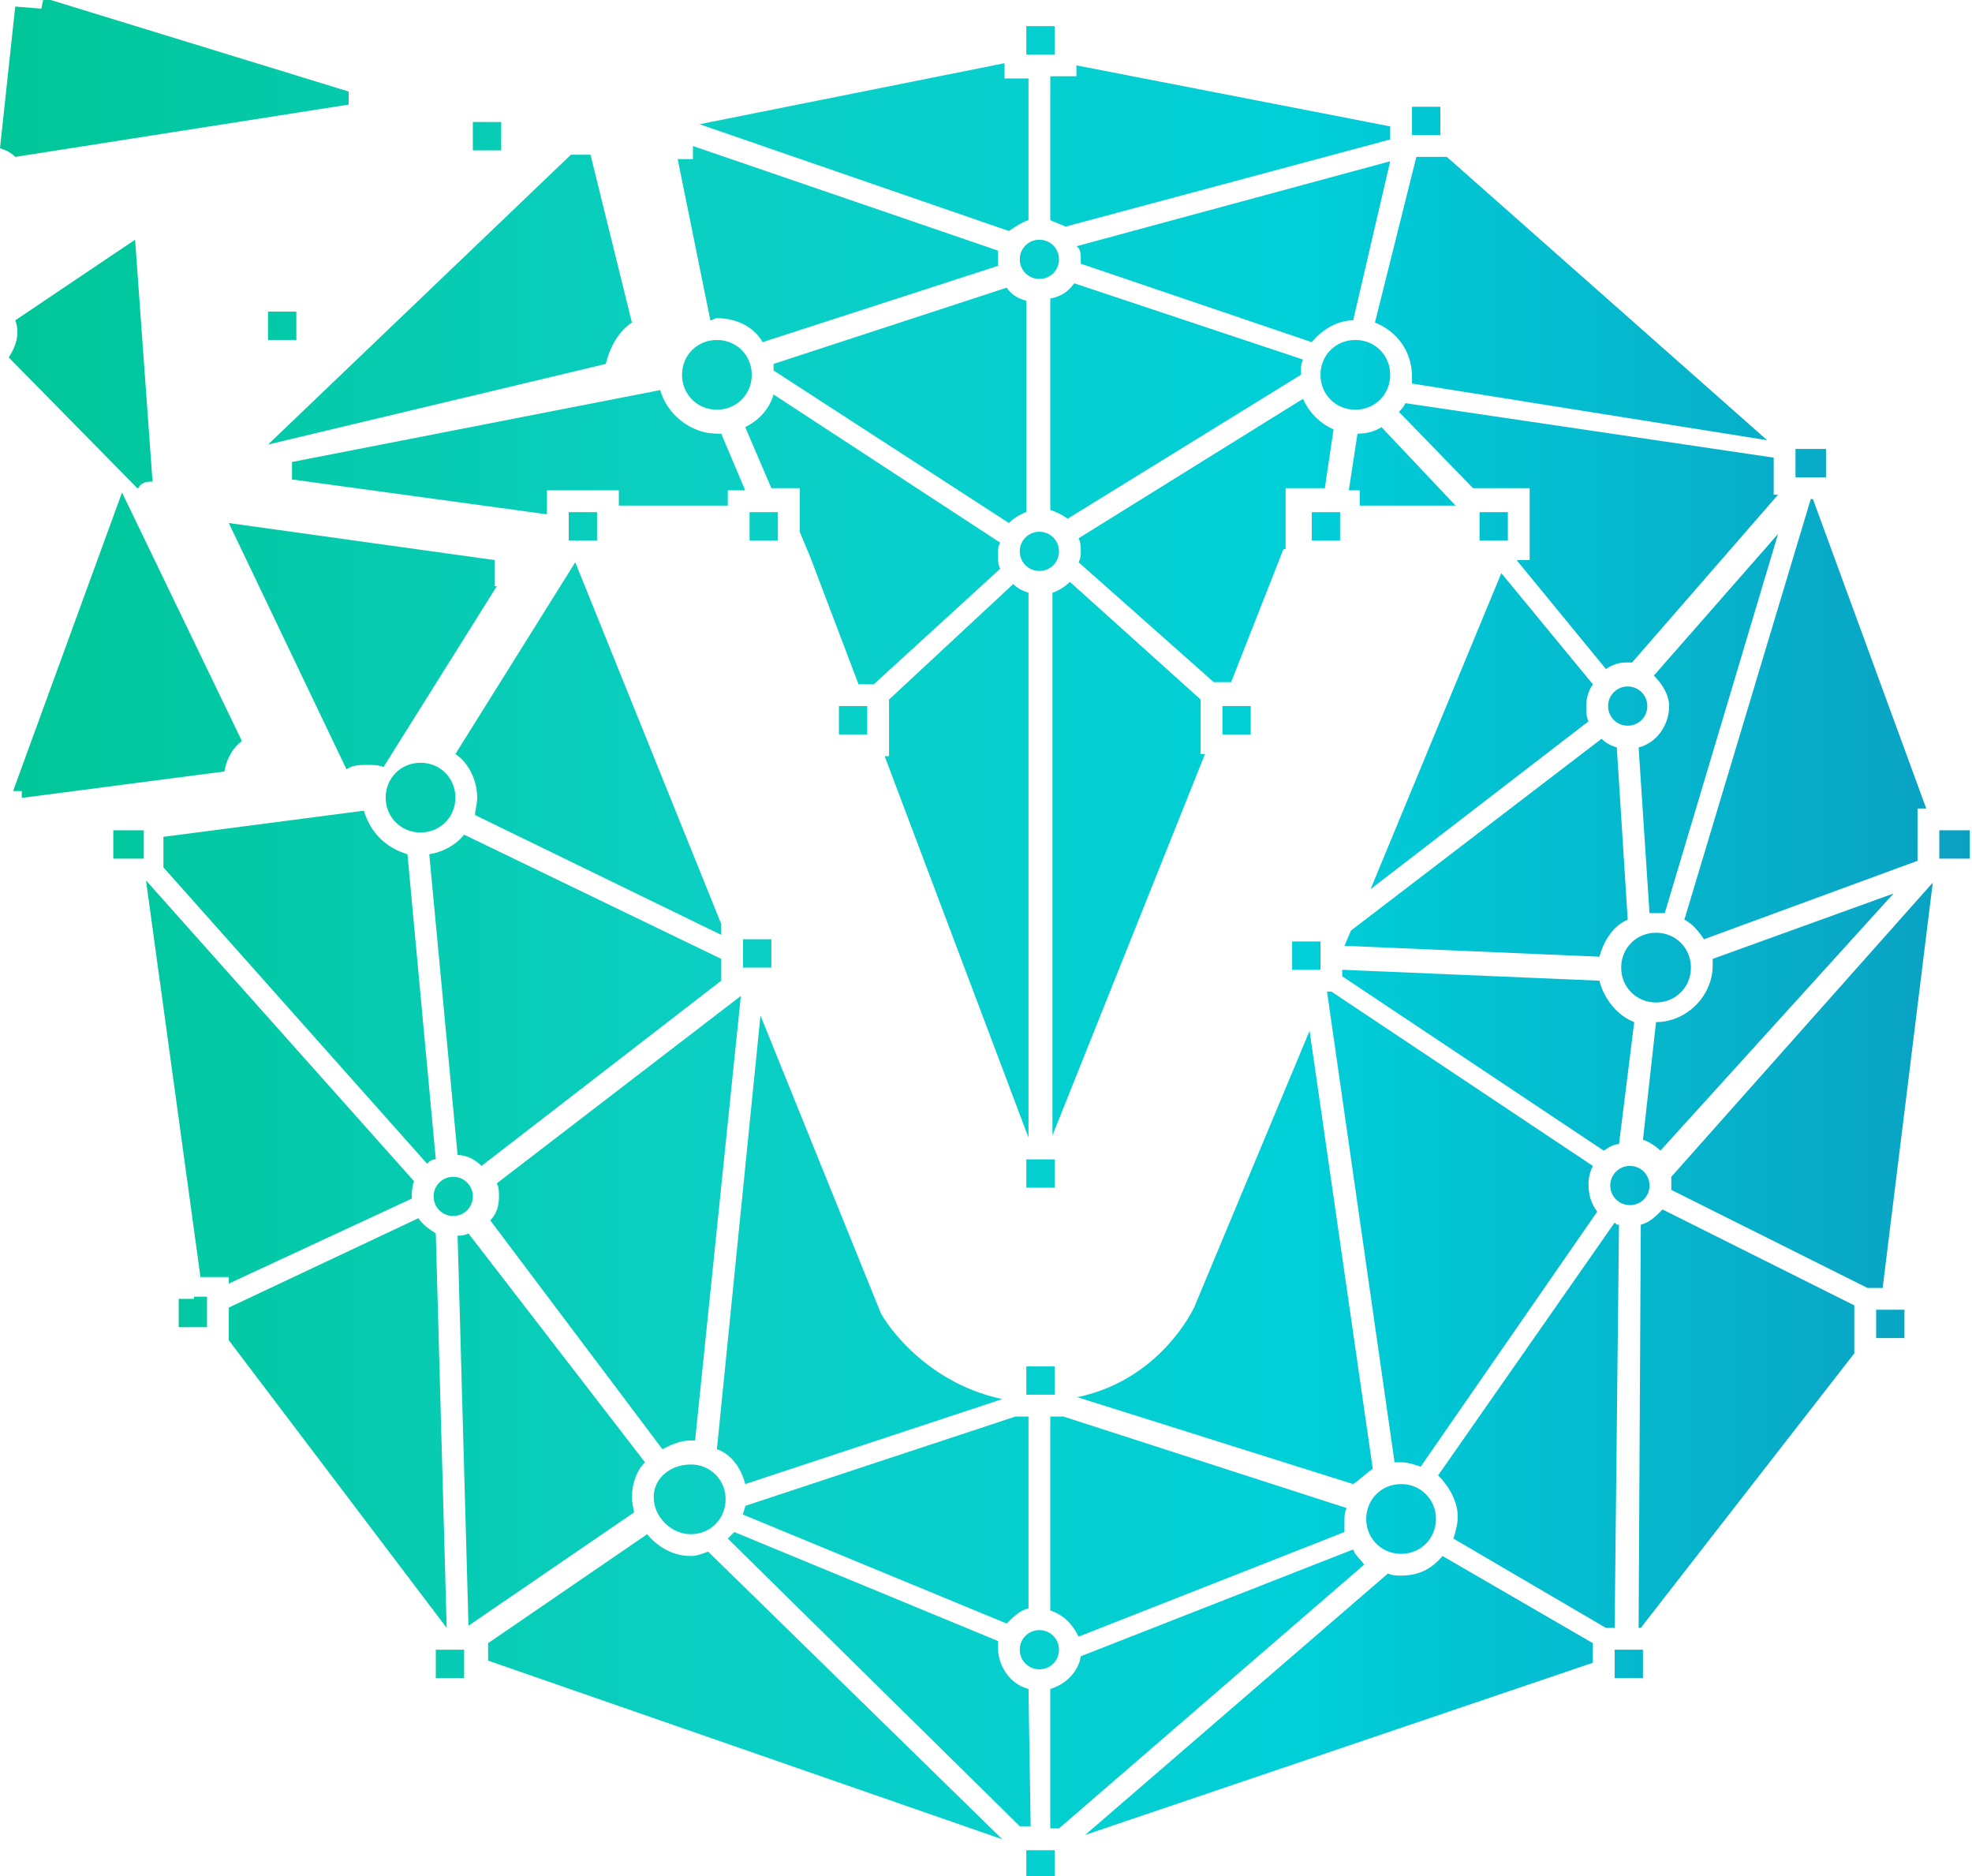 <svg xmlns="http://www.w3.org/2000/svg" x="0px" y="0px"
	 viewBox="0 0 90.5 86.1" style="enable-background:new 0 0 90.5 86.1;" xml:space="preserve">
<style type="text/css">
	.st0{fill:url(#SVGID_1_);}
</style>
<linearGradient id="SVGID_1_" gradientUnits="userSpaceOnUse" x1="4.241655e-02" y1="43.051" x2="90.413" y2="43.051">
	<stop  offset="0" style="stop-color:#00C698"/>
	<stop  offset="0.36" style="stop-color:#0BCFC3"/>
	<stop  offset="0.661" style="stop-color:#00CFD8"/>
	<stop  offset="1" style="stop-color:#0AA0C3"/>
</linearGradient>
<path class="st0" d="M90.4,38.1v1.3h-1h-0.4h0v-1.3h0h0.4H90.4z M59.3,44.5h1.3v-1.3h-1.3V44.5z M48.4,53.2h-1.3v1.3h1.3V53.2z
	 M56.1,33.7h1.3v-1.3h-1.3V33.7z M40.8,32.1v2.6h-0.2l6.6,17.5l0-25c0,0,0,0,0,0c-0.3-0.1-0.5-0.2-0.7-0.4L40.8,32.1z M59.8,18.3
	l-10.3,6.4c0.1,0.2,0.1,0.4,0.1,0.6c0,0.2,0,0.3-0.1,0.5l6.2,5.5h0.8l2.4-6.1h0.1v-2.8h1.8l0.4-2.7C60.7,19.5,60.1,19,59.8,18.3z
	 M62,42.7l-0.3,0.7l11.7,0.5c0.2-0.7,0.6-1.4,1.3-1.7l-0.5-7.9c-0.3-0.1-0.5-0.2-0.7-0.4L62,42.7z M62.2,15.6
	c-0.9,0-1.6,0.7-1.6,1.6s0.7,1.6,1.6,1.6s1.6-0.7,1.6-1.6S63.1,15.6,62.2,15.6z M62.3,19.9l-0.4,2.6h0.5v0.7h4.4l-3.4-3.6
	C63.1,19.8,62.7,19.9,62.3,19.9z M74.7,31.5c-0.5,0-0.9,0.4-0.9,0.9c0,0.5,0.4,0.9,0.9,0.9s0.9-0.4,0.9-0.9
	C75.6,31.9,75.2,31.5,74.7,31.5z M35.7,23.5h-1.3v1.3h1.3V23.5z M47.2,73.8l0-8.8h-0.6l-12.4,4.1c0,0.1-0.1,0.3-0.1,0.4l12.1,5
	C46.5,74.2,46.8,73.9,47.2,73.8z M34.1,44.4h1.3v-1.3h-1.3V44.4z M63,67.4l-2.9-20.1L54.8,60c-0.1,0.2-1.6,3.3-5.3,4.1l-0.1,0
	l12.7,4C62.4,67.9,62.7,67.6,63,67.4z M49.3,13c-0.3,0.4-0.6,0.6-1.1,0.7l0,9.7c0,0,0,0,0,0c0.3,0.1,0.5,0.2,0.8,0.4l10.7-6.6
	c0,0,0,0,0,0c0-0.3,0-0.5,0.1-0.7L49.3,13z M48.6,25.3c0-0.5-0.4-0.9-0.9-0.9s-0.9,0.4-0.9,0.9s0.4,0.9,0.9,0.9S48.6,25.8,48.6,25.3
	z M55.1,34.7v-2.6l-6-5.4c-0.2,0.2-0.5,0.4-0.8,0.5h0l0,24.9l7-17.5H55.1z M35.5,16.7c0,0.1,0,0.2,0,0.3l10.8,7
	c0.2-0.2,0.5-0.4,0.8-0.5h0l0-9.7c-0.4-0.1-0.7-0.3-0.9-0.6L35.5,16.7z M38.5,33.7h1.3v-1.3h-1.3V33.7z M48.4,62.7h-1.3V64h1.3V62.7
	z M16.7,37.2l-9.2,1.2v1.4l12.1,13.6c0.1-0.1,0.2-0.2,0.4-0.2l-1.3-14C17.7,38.9,17,38.2,16.7,37.2z M21.9,36.6
	c0,0.3-0.1,0.6-0.1,0.8l11.3,5.5v-0.5l-6.7-16.6l-5.5,8.8C21.5,35,21.9,35.8,21.9,36.6z M19.3,35c-0.9,0-1.6,0.7-1.6,1.6
	s0.7,1.6,1.6,1.6s1.6-0.7,1.6-1.6S20.2,35,19.3,35z M48.8,65h-0.6l0,8.9c0.6,0.2,1,0.6,1.3,1.2l12.2-4.8c0-0.2,0-0.3,0-0.5
	c0-0.2,0-0.4,0.1-0.6L48.8,65z M27.4,23.5h-1.3v1.3h1.3V23.5z M86.1,60.1L86.1,60.1l0,1.3h0h0.1h1.2v-1.3h-0.5H86.1z M6.2,38.1h-1
	v1.3h1h0.4h0v-1.3h0H6.2z M64.5,18.5c-0.1,0.2-0.2,0.3-0.3,0.4l3.4,3.5h2.6v3.3h-0.6l4.1,5c0.3-0.2,0.6-0.3,0.9-0.3
	c0.1,0,0.2,0,0.3,0l6.7-7.7h-0.2v-1.7L64.5,18.5z M47.2,10.1C47.2,10.1,47.2,10.1,47.2,10.1l0-6.5h-1.1V2.9L32.1,5.7l14.2,4.9
	C46.6,10.4,46.9,10.2,47.2,10.1z M75.2,34.3l0.5,7.6c0.1,0,0.2,0,0.3,0c0.1,0,0.3,0,0.4,0l5.2-17.4L75.9,31c0.4,0.4,0.7,0.9,0.7,1.4
	C76.6,33.3,76,34.1,75.2,34.3z M32.9,15.6c-0.9,0-1.6,0.7-1.6,1.6s0.7,1.6,1.6,1.6s1.6-0.7,1.6-1.6S33.8,15.6,32.9,15.6z M36.7,22.5
	v1.9l0.5,1.2l2.2,5.8h0.7l5.8-5.3c-0.1-0.2-0.1-0.4-0.1-0.7c0-0.2,0-0.3,0.1-0.5l-10.4-6.8c-0.2,0.7-0.7,1.2-1.3,1.5l1.2,2.8H36.7z
	 M72.9,33.1c-0.1-0.2-0.1-0.4-0.1-0.7c0-0.4,0.1-0.7,0.3-1l-4.2-5.1l-6,14.5L72.9,33.1z M69.2,23.5h-1.3v1.3h1.3V23.5z M33.1,45
	v-1.1L33.1,44l-11.8-5.7c-0.4,0.5-1,0.8-1.6,0.9L21,53c0.4,0,0.8,0.2,1.1,0.5L33.1,45z M34.2,68.1L46,64.2l0,0
	c-3.8-0.8-5.6-3.9-5.6-4l-5.5-13.6l-2,19.9C33.5,66.7,34,67.3,34.2,68.1z M30.4,66.5c0.4-0.2,0.8-0.4,1.3-0.4c0.1,0,0.1,0,0.2,0
	l2.1-20.4l-11.2,8.6c0.1,0.2,0.1,0.4,0.1,0.6c0,0.4-0.1,0.8-0.4,1.1L30.4,66.5z M31.7,70.4c0.9,0,1.6-0.7,1.6-1.6s-0.7-1.6-1.6-1.6
	S30,67.8,30,68.7S30.8,70.4,31.7,70.4z M61.5,23.5h-1.3v1.3h1.3V23.5z M75.3,56.2l-0.1,18.5h0.1l9.8-12.6v-2.2l-8.8-4.4
	C76,55.8,75.7,56.1,75.3,56.2z M74.8,55.3c0.5,0,0.9-0.4,0.9-0.9s-0.4-0.9-0.9-0.9s-0.9,0.4-0.9,0.9S74.3,55.3,74.8,55.3z
	 M74.3,56.2c-0.1,0-0.1,0-0.2-0.1l-8.1,11.6c0.5,0.5,0.9,1.2,0.9,1.9c0,0.3-0.1,0.7-0.2,1l7,4.1h0.4L74.3,56.2z M76.7,54.3
	c0,0.1,0,0.2,0,0.3l9,4.5h0.7l2.3-18.6L76.7,54C76.7,54.1,76.7,54.2,76.7,54.3z M64.3,72.3c-0.2,0-0.4,0-0.6-0.1l-13.9,12l23.3-7.9
	v-0.9l-6.9-4C65.7,72,65.1,72.3,64.3,72.3z M47.7,76.6c0.5,0,0.9-0.4,0.9-0.9s-0.4-0.9-0.9-0.9s-0.9,0.4-0.9,0.9
	S47.2,76.6,47.7,76.6z M47.2,77.5c-0.8-0.2-1.4-1-1.4-1.9c0-0.1,0-0.2,0-0.3l-12.1-5c-0.1,0.1-0.2,0.2-0.3,0.3l13.4,13.2h0.5
	L47.2,77.5z M31.7,71.4c-0.8,0-1.5-0.4-2-1l-7.3,5v0.8l23.6,8.2L32.5,71.2C32.2,71.3,32,71.4,31.7,71.4z M62.1,71.1L49.6,76
	c-0.1,0.7-0.7,1.3-1.4,1.5l0,6.4h0.4l14-12.1C62.5,71.6,62.2,71.4,62.1,71.1z M83.5,21.9h0.3v-1.3h-1.3h-0.1h0v1.3h0H83.5z
	 M47.1,84.9L47.1,84.9l0,1.3h1.3v-1h0v-0.3h0H47.1z M74.1,75.7L74.1,75.7l0,1.3h1.3v-1.3h-0.3H74.1z M66.1,6.2L66.1,6.2l0-0.1l0,0
	V4.9h-1.3v1.3h0H66.1z M64.3,71.3c0.9,0,1.6-0.7,1.6-1.6s-0.7-1.6-1.6-1.6c-0.9,0-1.6,0.7-1.6,1.6S63.4,71.3,64.3,71.3z M8.9,59.6
	H8.2v1.3h1.3v-0.2l0,0v-1.2h0H8.9z M48.4,2.5L48.4,2.5l0-0.4h0V1.2h-1.3v1.3h0H48.4z M23,6.9L23,6.9L23,6h0V5.6h-1.3v1.3h0H23z
	 M13.6,15.6L13.6,15.6l0-0.7l0,0v-0.6h-1.3v1.3h1H13.6z M20.8,75.7H20V77h1.3v-0.8h0v-0.5h0H20.8z M49.6,11.9c0,0.1,0,0.1,0,0.2
	l10.6,3.6c0.5-0.6,1.2-1,1.9-1l1.7-7.3l-14.4,3.9C49.6,11.4,49.6,11.7,49.6,11.9z M63.1,14.8c1,0.4,1.7,1.3,1.7,2.5
	c0,0.1,0,0.2,0,0.3l16.3,2.6L66.4,7.2h-1.4L63.1,14.8z M48.2,10.1c0.2,0.1,0.5,0.2,0.7,0.3l14.9-4V5.8L49.4,3v0.5h-1.2L48.2,10.1z
	 M88.1,37.1h0.3l-5.2-14.2h-0.1l-5.8,19.3c0.4,0.2,0.7,0.6,0.9,0.9l9.8-3.6V37.1z M74.4,44.4c0,0.9,0.7,1.6,1.6,1.6s1.6-0.7,1.6-1.6
	s-0.7-1.6-1.6-1.6S74.4,43.5,74.4,44.4z M74.3,52.5l0.7-5.6c-0.8-0.3-1.4-1.1-1.6-1.9l-11.8-0.5v0.3l12,8
	C73.9,52.6,74.1,52.5,74.3,52.5z M72.9,54.3c0-0.3,0.1-0.6,0.2-0.8l-12-8h-0.2L64,67.1c0.1,0,0.2,0,0.3,0c0.3,0,0.6,0.1,0.9,0.2
	l8.1-11.7C73,55.2,72.9,54.8,72.9,54.3z M29,68.7c0-0.6,0.2-1.2,0.6-1.6l-8.1-10.5c-0.2,0.1-0.4,0.1-0.5,0.1l0.5,17.9l7.6-5.2
	C29.1,69.3,29,69,29,68.7z M47.7,11c-0.5,0-0.9,0.4-0.9,0.9s0.4,0.9,0.9,0.9s0.9-0.4,0.9-0.9S48.2,11,47.7,11z M86.9,41l-8.3,3
	c0,0.1,0,0.2,0,0.3c0,1.4-1.2,2.6-2.6,2.6c0,0,0,0,0,0l-0.6,5.4c0.3,0.1,0.6,0.3,0.8,0.5L86.9,41z M10.5,58.6v0.3l8.4-3.9
	c0,0,0-0.1,0-0.1c0-0.2,0-0.4,0.1-0.7L6.7,40.4l2.5,18.2H10.5z M20.5,74.7L20,56.6c-0.3-0.2-0.6-0.4-0.8-0.7L10.5,60v1.5L20.5,74.7
	L20.5,74.7z M20.8,55.8c0.5,0,0.9-0.4,0.9-0.9S21.3,54,20.8,54s-0.9,0.4-0.9,0.9S20.3,55.8,20.8,55.8z M1.1,36.6l9.2-1.2
	c0.1-0.6,0.4-1.1,0.8-1.4L5.6,22.6l-5,13.7h0.4V36.6z M29,14.8l-1.9-7.7l-0.9,0L12.3,20.4l15.5-3.7C28,15.9,28.4,15.2,29,14.8z
	 M32.9,14.6c0.9,0,1.7,0.4,2.1,1.1l10.8-3.5c0-0.1,0-0.2,0-0.3c0-0.1,0-0.3,0-0.4L31.8,6.7v0.6h-0.7l1.5,7.4
	C32.7,14.7,32.8,14.6,32.9,14.6z M25.1,22.5h3.3v0.7h5v-0.7h0.8l-1.1-2.6c-0.1,0-0.1,0-0.2,0c-1.2,0-2.3-0.9-2.6-2l-16.9,3.3v0.8
	l11.7,1.6V22.5z M16.9,35.1c0.2,0,0.5,0,0.7,0.1l5.2-8.3h-0.1v-1.2l-12.2-1.7h0l5.4,11.3C16.2,35.1,16.5,35.1,16.9,35.1z M0,6.8
	C0.3,6.9,0.5,7,0.7,7.2L16,4.8L16,4.2L2-0.1L1.9,0.4L0.7,0.3L0,6.8z M7,22.1L6.2,11l-5.5,3.7c0.2,0.5,0.1,1.1-0.3,1.7l5.9,6
	c0,0,0.1,0,0.1-0.1C6.6,22.1,6.8,22.1,7,22.1z"/>
</svg>
